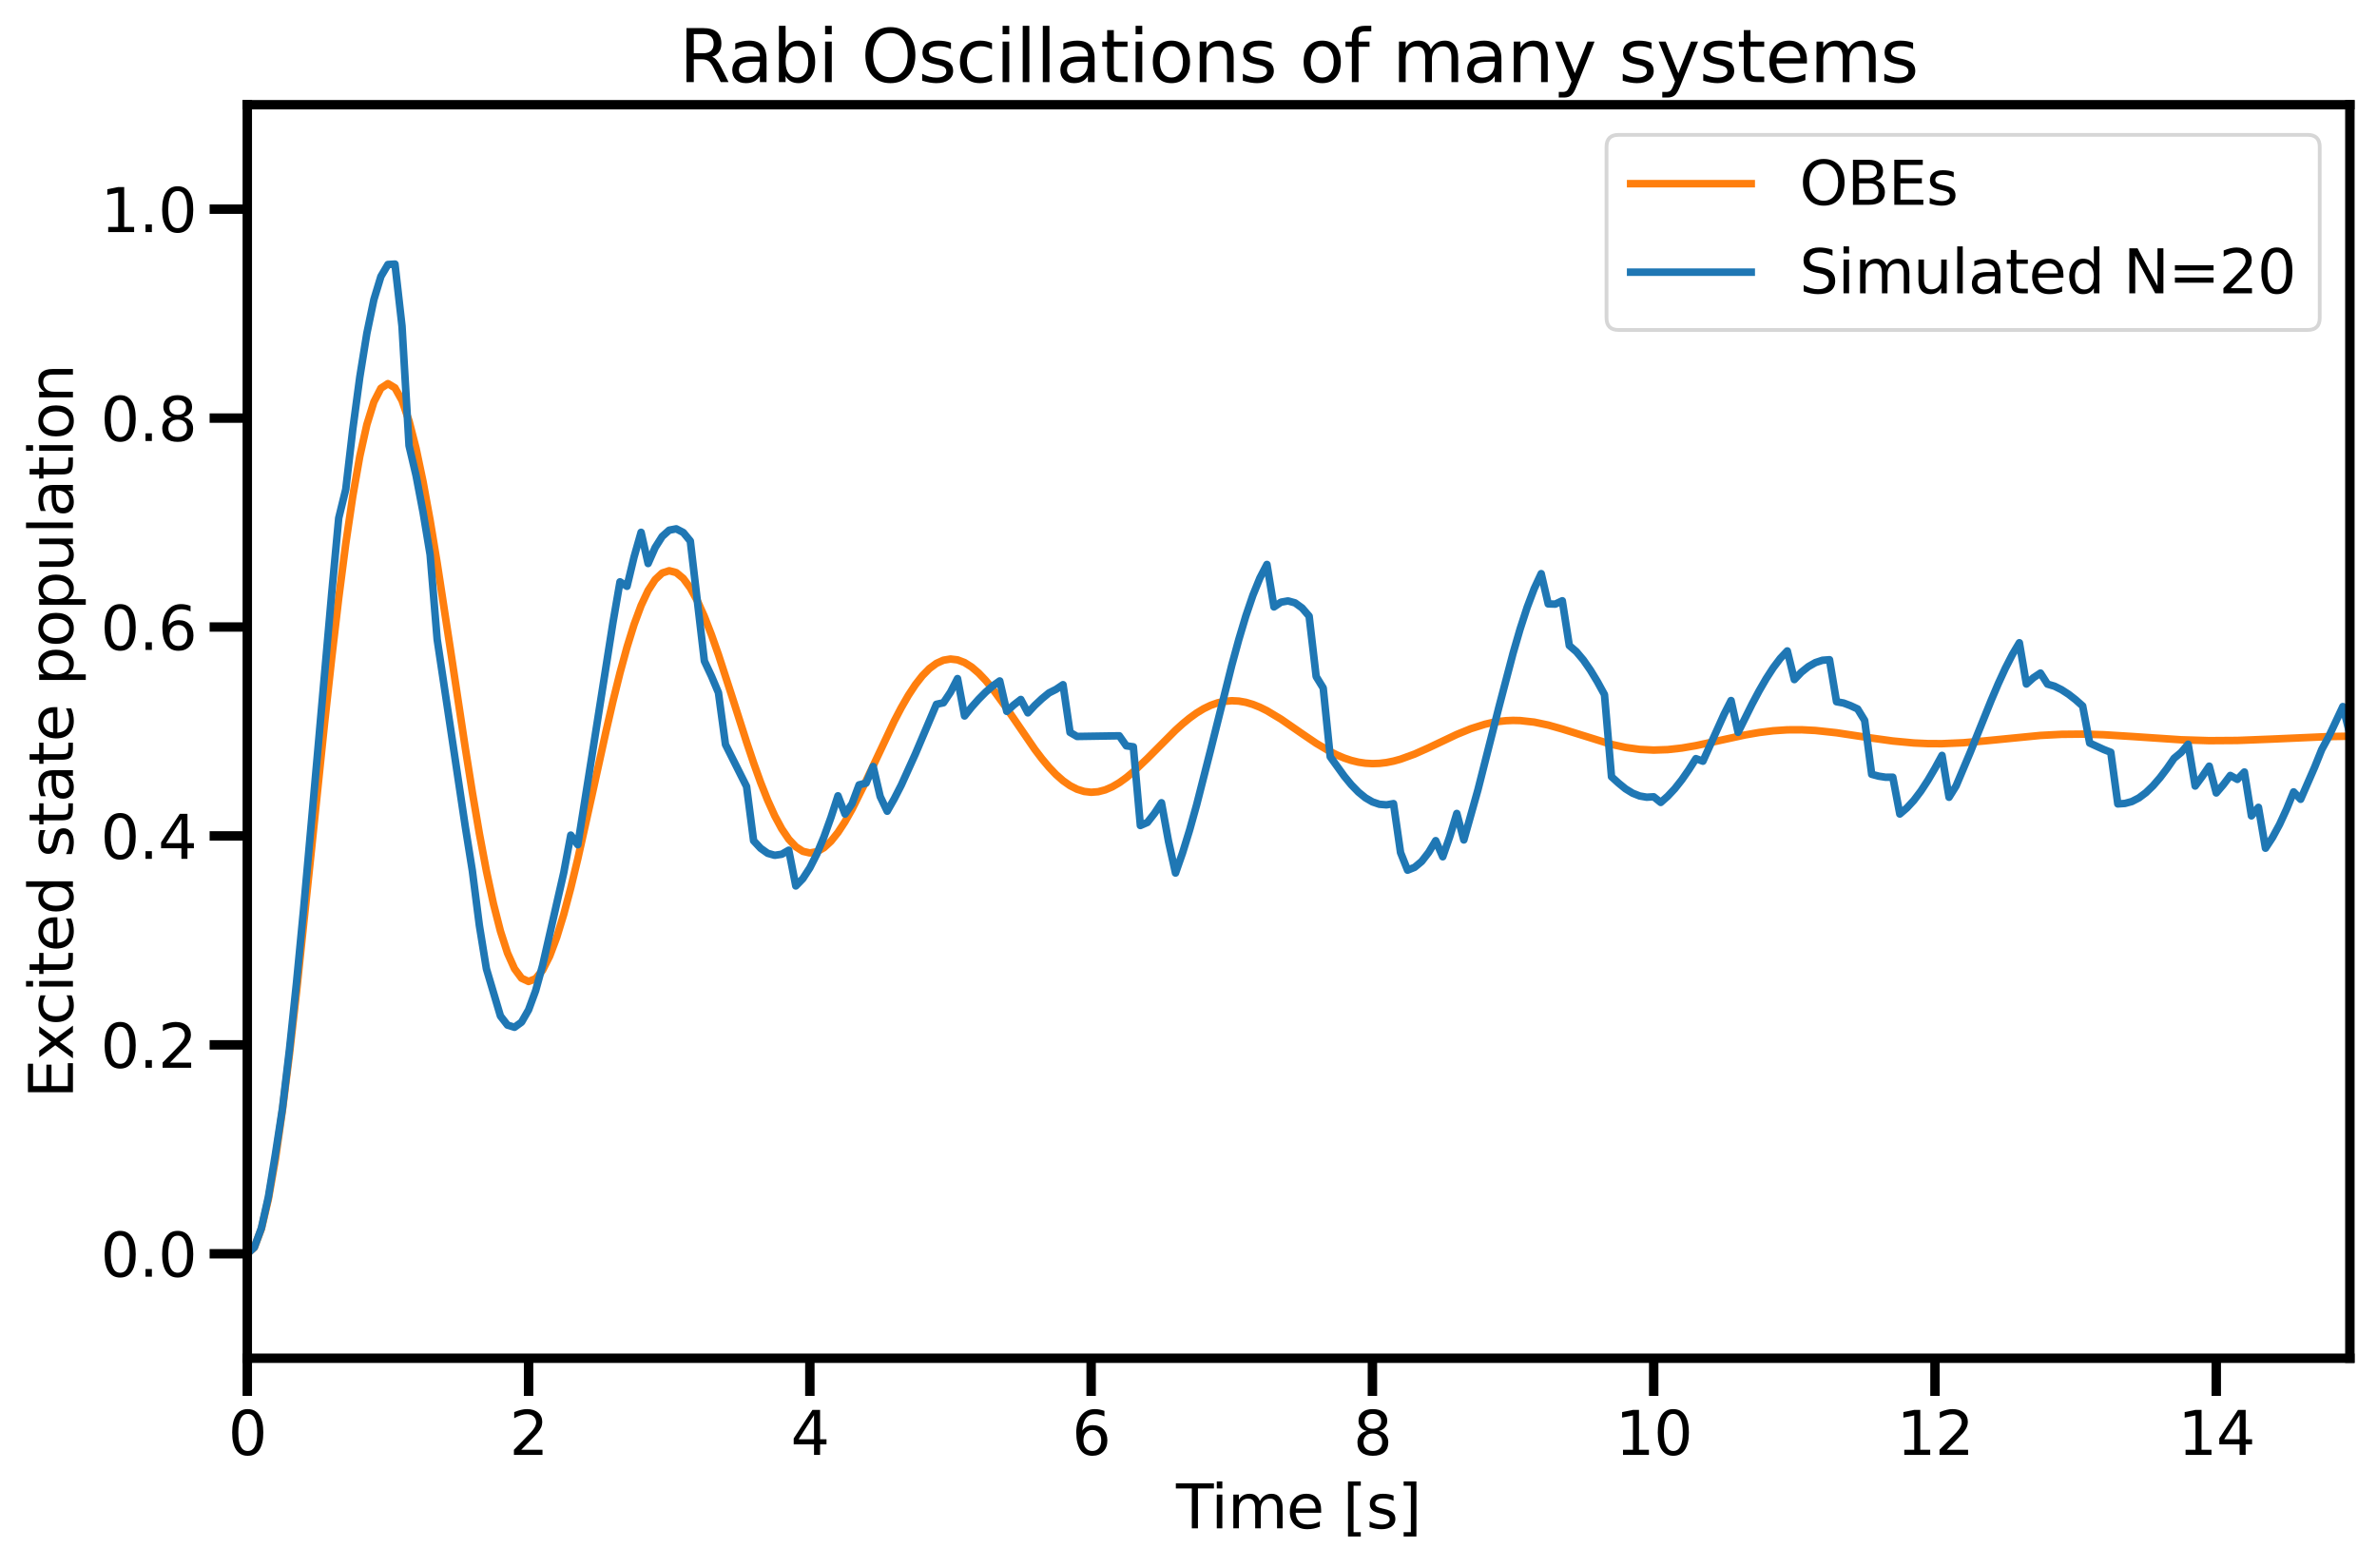 <?xml version="1.0" encoding="utf-8" standalone="no"?>
<!DOCTYPE svg PUBLIC "-//W3C//DTD SVG 1.1//EN"
  "http://www.w3.org/Graphics/SVG/1.1/DTD/svg11.dtd">
<svg xmlns:xlink="http://www.w3.org/1999/xlink" width="630.83pt" height="416.099pt" viewBox="0 0 630.83 416.099" xmlns="http://www.w3.org/2000/svg" version="1.1">
 <defs>
  <style type="text/css">*{stroke-linejoin: round; stroke-linecap: butt}</style>
 </defs>
 <g id="figure_1">
  <g id="patch_1">
   <path d="M 0 416.099 
L 630.83 416.099 
L 630.83 0 
L 0 0 
z
" style="fill: #ffffff"/>
  </g>
  <g id="axes_1">
   <g id="patch_2">
    <path d="M 65.63 360.429 
L 623.63 360.429 
L 623.63 27.789 
L 65.63 27.789 
z
" style="fill: #ffffff"/>
   </g>
   <g id="matplotlib.axis_1">
    <g id="xtick_1">
     <g id="line2d_1">
      <defs>
       <path id="m88493301f0" d="M 0 0 
L 0 10 
" style="stroke: #000000; stroke-width: 2.5"/>
      </defs>
      <g>
       <use xlink:href="#m88493301f0" x="65.63" y="360.429" style="stroke: #000000; stroke-width: 2.5"/>
      </g>
     </g>
     <g id="text_1">
      <!-- 0 -->
      <g transform="translate(60.54 386.087) scale(0.16 -0.16)">
       <defs>
        <path id="DejaVuSans-30" d="M 2034 4250 
Q 1547 4250 1301 3770 
Q 1056 3291 1056 2328 
Q 1056 1369 1301 889 
Q 1547 409 2034 409 
Q 2525 409 2770 889 
Q 3016 1369 3016 2328 
Q 3016 3291 2770 3770 
Q 2525 4250 2034 4250 
z
M 2034 4750 
Q 2819 4750 3233 4129 
Q 3647 3509 3647 2328 
Q 3647 1150 3233 529 
Q 2819 -91 2034 -91 
Q 1250 -91 836 529 
Q 422 1150 422 2328 
Q 422 3509 836 4129 
Q 1250 4750 2034 4750 
z
" transform="scale(0.016)"/>
       </defs>
       <use xlink:href="#DejaVuSans-30"/>
      </g>
     </g>
    </g>
    <g id="xtick_2">
     <g id="line2d_2">
      <g>
       <use xlink:href="#m88493301f0" x="140.279" y="360.429" style="stroke: #000000; stroke-width: 2.5"/>
      </g>
     </g>
     <g id="text_2">
      <!-- 2 -->
      <g transform="translate(135.189 386.087) scale(0.16 -0.16)">
       <defs>
        <path id="DejaVuSans-32" d="M 1228 531 
L 3431 531 
L 3431 0 
L 469 0 
L 469 531 
Q 828 903 1448 1529 
Q 2069 2156 2228 2338 
Q 2531 2678 2651 2914 
Q 2772 3150 2772 3378 
Q 2772 3750 2511 3984 
Q 2250 4219 1831 4219 
Q 1534 4219 1204 4116 
Q 875 4013 500 3803 
L 500 4441 
Q 881 4594 1212 4672 
Q 1544 4750 1819 4750 
Q 2544 4750 2975 4387 
Q 3406 4025 3406 3419 
Q 3406 3131 3298 2873 
Q 3191 2616 2906 2266 
Q 2828 2175 2409 1742 
Q 1991 1309 1228 531 
z
" transform="scale(0.016)"/>
       </defs>
       <use xlink:href="#DejaVuSans-32"/>
      </g>
     </g>
    </g>
    <g id="xtick_3">
     <g id="line2d_3">
      <g>
       <use xlink:href="#m88493301f0" x="214.928" y="360.429" style="stroke: #000000; stroke-width: 2.5"/>
      </g>
     </g>
     <g id="text_3">
      <!-- 4 -->
      <g transform="translate(209.838 386.087) scale(0.16 -0.16)">
       <defs>
        <path id="DejaVuSans-34" d="M 2419 4116 
L 825 1625 
L 2419 1625 
L 2419 4116 
z
M 2253 4666 
L 3047 4666 
L 3047 1625 
L 3713 1625 
L 3713 1100 
L 3047 1100 
L 3047 0 
L 2419 0 
L 2419 1100 
L 313 1100 
L 313 1709 
L 2253 4666 
z
" transform="scale(0.016)"/>
       </defs>
       <use xlink:href="#DejaVuSans-34"/>
      </g>
     </g>
    </g>
    <g id="xtick_4">
     <g id="line2d_4">
      <g>
       <use xlink:href="#m88493301f0" x="289.576" y="360.429" style="stroke: #000000; stroke-width: 2.5"/>
      </g>
     </g>
     <g id="text_4">
      <!-- 6 -->
      <g transform="translate(284.486 386.087) scale(0.16 -0.16)">
       <defs>
        <path id="DejaVuSans-36" d="M 2113 2584 
Q 1688 2584 1439 2293 
Q 1191 2003 1191 1497 
Q 1191 994 1439 701 
Q 1688 409 2113 409 
Q 2538 409 2786 701 
Q 3034 994 3034 1497 
Q 3034 2003 2786 2293 
Q 2538 2584 2113 2584 
z
M 3366 4563 
L 3366 3988 
Q 3128 4100 2886 4159 
Q 2644 4219 2406 4219 
Q 1781 4219 1451 3797 
Q 1122 3375 1075 2522 
Q 1259 2794 1537 2939 
Q 1816 3084 2150 3084 
Q 2853 3084 3261 2657 
Q 3669 2231 3669 1497 
Q 3669 778 3244 343 
Q 2819 -91 2113 -91 
Q 1303 -91 875 529 
Q 447 1150 447 2328 
Q 447 3434 972 4092 
Q 1497 4750 2381 4750 
Q 2619 4750 2861 4703 
Q 3103 4656 3366 4563 
z
" transform="scale(0.016)"/>
       </defs>
       <use xlink:href="#DejaVuSans-36"/>
      </g>
     </g>
    </g>
    <g id="xtick_5">
     <g id="line2d_5">
      <g>
       <use xlink:href="#m88493301f0" x="364.225" y="360.429" style="stroke: #000000; stroke-width: 2.5"/>
      </g>
     </g>
     <g id="text_5">
      <!-- 8 -->
      <g transform="translate(359.135 386.087) scale(0.16 -0.16)">
       <defs>
        <path id="DejaVuSans-38" d="M 2034 2216 
Q 1584 2216 1326 1975 
Q 1069 1734 1069 1313 
Q 1069 891 1326 650 
Q 1584 409 2034 409 
Q 2484 409 2743 651 
Q 3003 894 3003 1313 
Q 3003 1734 2745 1975 
Q 2488 2216 2034 2216 
z
M 1403 2484 
Q 997 2584 770 2862 
Q 544 3141 544 3541 
Q 544 4100 942 4425 
Q 1341 4750 2034 4750 
Q 2731 4750 3128 4425 
Q 3525 4100 3525 3541 
Q 3525 3141 3298 2862 
Q 3072 2584 2669 2484 
Q 3125 2378 3379 2068 
Q 3634 1759 3634 1313 
Q 3634 634 3220 271 
Q 2806 -91 2034 -91 
Q 1263 -91 848 271 
Q 434 634 434 1313 
Q 434 1759 690 2068 
Q 947 2378 1403 2484 
z
M 1172 3481 
Q 1172 3119 1398 2916 
Q 1625 2713 2034 2713 
Q 2441 2713 2670 2916 
Q 2900 3119 2900 3481 
Q 2900 3844 2670 4047 
Q 2441 4250 2034 4250 
Q 1625 4250 1398 4047 
Q 1172 3844 1172 3481 
z
" transform="scale(0.016)"/>
       </defs>
       <use xlink:href="#DejaVuSans-38"/>
      </g>
     </g>
    </g>
    <g id="xtick_6">
     <g id="line2d_6">
      <g>
       <use xlink:href="#m88493301f0" x="438.874" y="360.429" style="stroke: #000000; stroke-width: 2.5"/>
      </g>
     </g>
     <g id="text_6">
      <!-- 10 -->
      <g transform="translate(428.694 386.087) scale(0.16 -0.16)">
       <defs>
        <path id="DejaVuSans-31" d="M 794 531 
L 1825 531 
L 1825 4091 
L 703 3866 
L 703 4441 
L 1819 4666 
L 2450 4666 
L 2450 531 
L 3481 531 
L 3481 0 
L 794 0 
L 794 531 
z
" transform="scale(0.016)"/>
       </defs>
       <use xlink:href="#DejaVuSans-31"/>
       <use xlink:href="#DejaVuSans-30" x="63.623"/>
      </g>
     </g>
    </g>
    <g id="xtick_7">
     <g id="line2d_7">
      <g>
       <use xlink:href="#m88493301f0" x="513.523" y="360.429" style="stroke: #000000; stroke-width: 2.5"/>
      </g>
     </g>
     <g id="text_7">
      <!-- 12 -->
      <g transform="translate(503.343 386.087) scale(0.16 -0.16)">
       <use xlink:href="#DejaVuSans-31"/>
       <use xlink:href="#DejaVuSans-32" x="63.623"/>
      </g>
     </g>
    </g>
    <g id="xtick_8">
     <g id="line2d_8">
      <g>
       <use xlink:href="#m88493301f0" x="588.172" y="360.429" style="stroke: #000000; stroke-width: 2.5"/>
      </g>
     </g>
     <g id="text_8">
      <!-- 14 -->
      <g transform="translate(577.992 386.087) scale(0.16 -0.16)">
       <use xlink:href="#DejaVuSans-31"/>
       <use xlink:href="#DejaVuSans-34" x="63.623"/>
      </g>
     </g>
    </g>
    <g id="text_9">
     <!-- Time [s] -->
     <g transform="translate(312.104 405.572) scale(0.16 -0.16)">
      <defs>
       <path id="DejaVuSans-54" d="M -19 4666 
L 3928 4666 
L 3928 4134 
L 2272 4134 
L 2272 0 
L 1638 0 
L 1638 4134 
L -19 4134 
L -19 4666 
z
" transform="scale(0.016)"/>
       <path id="DejaVuSans-69" d="M 603 3500 
L 1178 3500 
L 1178 0 
L 603 0 
L 603 3500 
z
M 603 4863 
L 1178 4863 
L 1178 4134 
L 603 4134 
L 603 4863 
z
" transform="scale(0.016)"/>
       <path id="DejaVuSans-6d" d="M 3328 2828 
Q 3544 3216 3844 3400 
Q 4144 3584 4550 3584 
Q 5097 3584 5394 3201 
Q 5691 2819 5691 2113 
L 5691 0 
L 5113 0 
L 5113 2094 
Q 5113 2597 4934 2840 
Q 4756 3084 4391 3084 
Q 3944 3084 3684 2787 
Q 3425 2491 3425 1978 
L 3425 0 
L 2847 0 
L 2847 2094 
Q 2847 2600 2669 2842 
Q 2491 3084 2119 3084 
Q 1678 3084 1418 2786 
Q 1159 2488 1159 1978 
L 1159 0 
L 581 0 
L 581 3500 
L 1159 3500 
L 1159 2956 
Q 1356 3278 1631 3431 
Q 1906 3584 2284 3584 
Q 2666 3584 2933 3390 
Q 3200 3197 3328 2828 
z
" transform="scale(0.016)"/>
       <path id="DejaVuSans-65" d="M 3597 1894 
L 3597 1613 
L 953 1613 
Q 991 1019 1311 708 
Q 1631 397 2203 397 
Q 2534 397 2845 478 
Q 3156 559 3463 722 
L 3463 178 
Q 3153 47 2828 -22 
Q 2503 -91 2169 -91 
Q 1331 -91 842 396 
Q 353 884 353 1716 
Q 353 2575 817 3079 
Q 1281 3584 2069 3584 
Q 2775 3584 3186 3129 
Q 3597 2675 3597 1894 
z
M 3022 2063 
Q 3016 2534 2758 2815 
Q 2500 3097 2075 3097 
Q 1594 3097 1305 2825 
Q 1016 2553 972 2059 
L 3022 2063 
z
" transform="scale(0.016)"/>
       <path id="DejaVuSans-20" transform="scale(0.016)"/>
       <path id="DejaVuSans-5b" d="M 550 4863 
L 1875 4863 
L 1875 4416 
L 1125 4416 
L 1125 -397 
L 1875 -397 
L 1875 -844 
L 550 -844 
L 550 4863 
z
" transform="scale(0.016)"/>
       <path id="DejaVuSans-73" d="M 2834 3397 
L 2834 2853 
Q 2591 2978 2328 3040 
Q 2066 3103 1784 3103 
Q 1356 3103 1142 2972 
Q 928 2841 928 2578 
Q 928 2378 1081 2264 
Q 1234 2150 1697 2047 
L 1894 2003 
Q 2506 1872 2764 1633 
Q 3022 1394 3022 966 
Q 3022 478 2636 193 
Q 2250 -91 1575 -91 
Q 1294 -91 989 -36 
Q 684 19 347 128 
L 347 722 
Q 666 556 975 473 
Q 1284 391 1588 391 
Q 1994 391 2212 530 
Q 2431 669 2431 922 
Q 2431 1156 2273 1281 
Q 2116 1406 1581 1522 
L 1381 1569 
Q 847 1681 609 1914 
Q 372 2147 372 2553 
Q 372 3047 722 3315 
Q 1072 3584 1716 3584 
Q 2034 3584 2315 3537 
Q 2597 3491 2834 3397 
z
" transform="scale(0.016)"/>
       <path id="DejaVuSans-5d" d="M 1947 4863 
L 1947 -844 
L 622 -844 
L 622 -397 
L 1369 -397 
L 1369 4416 
L 622 4416 
L 622 4863 
L 1947 4863 
z
" transform="scale(0.016)"/>
      </defs>
      <use xlink:href="#DejaVuSans-54"/>
      <use xlink:href="#DejaVuSans-69" x="57.959"/>
      <use xlink:href="#DejaVuSans-6d" x="85.742"/>
      <use xlink:href="#DejaVuSans-65" x="183.154"/>
      <use xlink:href="#DejaVuSans-20" x="244.678"/>
      <use xlink:href="#DejaVuSans-5b" x="276.465"/>
      <use xlink:href="#DejaVuSans-73" x="315.479"/>
      <use xlink:href="#DejaVuSans-5d" x="367.578"/>
     </g>
    </g>
   </g>
   <g id="matplotlib.axis_2">
    <g id="ytick_1">
     <g id="line2d_9">
      <defs>
       <path id="m999d9632dd" d="M 0 0 
L -10 0 
" style="stroke: #000000; stroke-width: 2.5"/>
      </defs>
      <g>
       <use xlink:href="#m999d9632dd" x="65.63" y="332.709" style="stroke: #000000; stroke-width: 2.5"/>
      </g>
     </g>
     <g id="text_10">
      <!-- 0.0 -->
      <g transform="translate(26.685 338.788) scale(0.16 -0.16)">
       <defs>
        <path id="DejaVuSans-2e" d="M 684 794 
L 1344 794 
L 1344 0 
L 684 0 
L 684 794 
z
" transform="scale(0.016)"/>
       </defs>
       <use xlink:href="#DejaVuSans-30"/>
       <use xlink:href="#DejaVuSans-2e" x="63.623"/>
       <use xlink:href="#DejaVuSans-30" x="95.41"/>
      </g>
     </g>
    </g>
    <g id="ytick_2">
     <g id="line2d_10">
      <g>
       <use xlink:href="#m999d9632dd" x="65.63" y="277.269" style="stroke: #000000; stroke-width: 2.5"/>
      </g>
     </g>
     <g id="text_11">
      <!-- 0.2 -->
      <g transform="translate(26.685 283.348) scale(0.16 -0.16)">
       <use xlink:href="#DejaVuSans-30"/>
       <use xlink:href="#DejaVuSans-2e" x="63.623"/>
       <use xlink:href="#DejaVuSans-32" x="95.41"/>
      </g>
     </g>
    </g>
    <g id="ytick_3">
     <g id="line2d_11">
      <g>
       <use xlink:href="#m999d9632dd" x="65.63" y="221.829" style="stroke: #000000; stroke-width: 2.5"/>
      </g>
     </g>
     <g id="text_12">
      <!-- 0.4 -->
      <g transform="translate(26.685 227.908) scale(0.16 -0.16)">
       <use xlink:href="#DejaVuSans-30"/>
       <use xlink:href="#DejaVuSans-2e" x="63.623"/>
       <use xlink:href="#DejaVuSans-34" x="95.41"/>
      </g>
     </g>
    </g>
    <g id="ytick_4">
     <g id="line2d_12">
      <g>
       <use xlink:href="#m999d9632dd" x="65.63" y="166.389" style="stroke: #000000; stroke-width: 2.5"/>
      </g>
     </g>
     <g id="text_13">
      <!-- 0.6 -->
      <g transform="translate(26.685 172.468) scale(0.16 -0.16)">
       <use xlink:href="#DejaVuSans-30"/>
       <use xlink:href="#DejaVuSans-2e" x="63.623"/>
       <use xlink:href="#DejaVuSans-36" x="95.41"/>
      </g>
     </g>
    </g>
    <g id="ytick_5">
     <g id="line2d_13">
      <g>
       <use xlink:href="#m999d9632dd" x="65.63" y="110.949" style="stroke: #000000; stroke-width: 2.5"/>
      </g>
     </g>
     <g id="text_14">
      <!-- 0.8 -->
      <g transform="translate(26.685 117.028) scale(0.16 -0.16)">
       <use xlink:href="#DejaVuSans-30"/>
       <use xlink:href="#DejaVuSans-2e" x="63.623"/>
       <use xlink:href="#DejaVuSans-38" x="95.41"/>
      </g>
     </g>
    </g>
    <g id="ytick_6">
     <g id="line2d_14">
      <g>
       <use xlink:href="#m999d9632dd" x="65.63" y="55.509" style="stroke: #000000; stroke-width: 2.5"/>
      </g>
     </g>
     <g id="text_15">
      <!-- 1.0 -->
      <g transform="translate(26.685 61.588) scale(0.16 -0.16)">
       <use xlink:href="#DejaVuSans-31"/>
       <use xlink:href="#DejaVuSans-2e" x="63.623"/>
       <use xlink:href="#DejaVuSans-30" x="95.41"/>
      </g>
     </g>
    </g>
    <g id="text_16">
     <!-- Excited state population -->
     <g transform="translate(19.358 291.439) rotate(-90) scale(0.16 -0.16)">
      <defs>
       <path id="DejaVuSans-45" d="M 628 4666 
L 3578 4666 
L 3578 4134 
L 1259 4134 
L 1259 2753 
L 3481 2753 
L 3481 2222 
L 1259 2222 
L 1259 531 
L 3634 531 
L 3634 0 
L 628 0 
L 628 4666 
z
" transform="scale(0.016)"/>
       <path id="DejaVuSans-78" d="M 3513 3500 
L 2247 1797 
L 3578 0 
L 2900 0 
L 1881 1375 
L 863 0 
L 184 0 
L 1544 1831 
L 300 3500 
L 978 3500 
L 1906 2253 
L 2834 3500 
L 3513 3500 
z
" transform="scale(0.016)"/>
       <path id="DejaVuSans-63" d="M 3122 3366 
L 3122 2828 
Q 2878 2963 2633 3030 
Q 2388 3097 2138 3097 
Q 1578 3097 1268 2742 
Q 959 2388 959 1747 
Q 959 1106 1268 751 
Q 1578 397 2138 397 
Q 2388 397 2633 464 
Q 2878 531 3122 666 
L 3122 134 
Q 2881 22 2623 -34 
Q 2366 -91 2075 -91 
Q 1284 -91 818 406 
Q 353 903 353 1747 
Q 353 2603 823 3093 
Q 1294 3584 2113 3584 
Q 2378 3584 2631 3529 
Q 2884 3475 3122 3366 
z
" transform="scale(0.016)"/>
       <path id="DejaVuSans-74" d="M 1172 4494 
L 1172 3500 
L 2356 3500 
L 2356 3053 
L 1172 3053 
L 1172 1153 
Q 1172 725 1289 603 
Q 1406 481 1766 481 
L 2356 481 
L 2356 0 
L 1766 0 
Q 1100 0 847 248 
Q 594 497 594 1153 
L 594 3053 
L 172 3053 
L 172 3500 
L 594 3500 
L 594 4494 
L 1172 4494 
z
" transform="scale(0.016)"/>
       <path id="DejaVuSans-64" d="M 2906 2969 
L 2906 4863 
L 3481 4863 
L 3481 0 
L 2906 0 
L 2906 525 
Q 2725 213 2448 61 
Q 2172 -91 1784 -91 
Q 1150 -91 751 415 
Q 353 922 353 1747 
Q 353 2572 751 3078 
Q 1150 3584 1784 3584 
Q 2172 3584 2448 3432 
Q 2725 3281 2906 2969 
z
M 947 1747 
Q 947 1113 1208 752 
Q 1469 391 1925 391 
Q 2381 391 2643 752 
Q 2906 1113 2906 1747 
Q 2906 2381 2643 2742 
Q 2381 3103 1925 3103 
Q 1469 3103 1208 2742 
Q 947 2381 947 1747 
z
" transform="scale(0.016)"/>
       <path id="DejaVuSans-61" d="M 2194 1759 
Q 1497 1759 1228 1600 
Q 959 1441 959 1056 
Q 959 750 1161 570 
Q 1363 391 1709 391 
Q 2188 391 2477 730 
Q 2766 1069 2766 1631 
L 2766 1759 
L 2194 1759 
z
M 3341 1997 
L 3341 0 
L 2766 0 
L 2766 531 
Q 2569 213 2275 61 
Q 1981 -91 1556 -91 
Q 1019 -91 701 211 
Q 384 513 384 1019 
Q 384 1609 779 1909 
Q 1175 2209 1959 2209 
L 2766 2209 
L 2766 2266 
Q 2766 2663 2505 2880 
Q 2244 3097 1772 3097 
Q 1472 3097 1187 3025 
Q 903 2953 641 2809 
L 641 3341 
Q 956 3463 1253 3523 
Q 1550 3584 1831 3584 
Q 2591 3584 2966 3190 
Q 3341 2797 3341 1997 
z
" transform="scale(0.016)"/>
       <path id="DejaVuSans-70" d="M 1159 525 
L 1159 -1331 
L 581 -1331 
L 581 3500 
L 1159 3500 
L 1159 2969 
Q 1341 3281 1617 3432 
Q 1894 3584 2278 3584 
Q 2916 3584 3314 3078 
Q 3713 2572 3713 1747 
Q 3713 922 3314 415 
Q 2916 -91 2278 -91 
Q 1894 -91 1617 61 
Q 1341 213 1159 525 
z
M 3116 1747 
Q 3116 2381 2855 2742 
Q 2594 3103 2138 3103 
Q 1681 3103 1420 2742 
Q 1159 2381 1159 1747 
Q 1159 1113 1420 752 
Q 1681 391 2138 391 
Q 2594 391 2855 752 
Q 3116 1113 3116 1747 
z
" transform="scale(0.016)"/>
       <path id="DejaVuSans-6f" d="M 1959 3097 
Q 1497 3097 1228 2736 
Q 959 2375 959 1747 
Q 959 1119 1226 758 
Q 1494 397 1959 397 
Q 2419 397 2687 759 
Q 2956 1122 2956 1747 
Q 2956 2369 2687 2733 
Q 2419 3097 1959 3097 
z
M 1959 3584 
Q 2709 3584 3137 3096 
Q 3566 2609 3566 1747 
Q 3566 888 3137 398 
Q 2709 -91 1959 -91 
Q 1206 -91 779 398 
Q 353 888 353 1747 
Q 353 2609 779 3096 
Q 1206 3584 1959 3584 
z
" transform="scale(0.016)"/>
       <path id="DejaVuSans-75" d="M 544 1381 
L 544 3500 
L 1119 3500 
L 1119 1403 
Q 1119 906 1312 657 
Q 1506 409 1894 409 
Q 2359 409 2629 706 
Q 2900 1003 2900 1516 
L 2900 3500 
L 3475 3500 
L 3475 0 
L 2900 0 
L 2900 538 
Q 2691 219 2414 64 
Q 2138 -91 1772 -91 
Q 1169 -91 856 284 
Q 544 659 544 1381 
z
M 1991 3584 
L 1991 3584 
z
" transform="scale(0.016)"/>
       <path id="DejaVuSans-6c" d="M 603 4863 
L 1178 4863 
L 1178 0 
L 603 0 
L 603 4863 
z
" transform="scale(0.016)"/>
       <path id="DejaVuSans-6e" d="M 3513 2113 
L 3513 0 
L 2938 0 
L 2938 2094 
Q 2938 2591 2744 2837 
Q 2550 3084 2163 3084 
Q 1697 3084 1428 2787 
Q 1159 2491 1159 1978 
L 1159 0 
L 581 0 
L 581 3500 
L 1159 3500 
L 1159 2956 
Q 1366 3272 1645 3428 
Q 1925 3584 2291 3584 
Q 2894 3584 3203 3211 
Q 3513 2838 3513 2113 
z
" transform="scale(0.016)"/>
      </defs>
      <use xlink:href="#DejaVuSans-45"/>
      <use xlink:href="#DejaVuSans-78" x="63.184"/>
      <use xlink:href="#DejaVuSans-63" x="120.613"/>
      <use xlink:href="#DejaVuSans-69" x="175.594"/>
      <use xlink:href="#DejaVuSans-74" x="203.377"/>
      <use xlink:href="#DejaVuSans-65" x="242.586"/>
      <use xlink:href="#DejaVuSans-64" x="304.109"/>
      <use xlink:href="#DejaVuSans-20" x="367.586"/>
      <use xlink:href="#DejaVuSans-73" x="399.373"/>
      <use xlink:href="#DejaVuSans-74" x="451.473"/>
      <use xlink:href="#DejaVuSans-61" x="490.682"/>
      <use xlink:href="#DejaVuSans-74" x="551.961"/>
      <use xlink:href="#DejaVuSans-65" x="591.17"/>
      <use xlink:href="#DejaVuSans-20" x="652.693"/>
      <use xlink:href="#DejaVuSans-70" x="684.48"/>
      <use xlink:href="#DejaVuSans-6f" x="747.957"/>
      <use xlink:href="#DejaVuSans-70" x="809.139"/>
      <use xlink:href="#DejaVuSans-75" x="872.615"/>
      <use xlink:href="#DejaVuSans-6c" x="935.994"/>
      <use xlink:href="#DejaVuSans-61" x="963.777"/>
      <use xlink:href="#DejaVuSans-74" x="1025.057"/>
      <use xlink:href="#DejaVuSans-69" x="1064.266"/>
      <use xlink:href="#DejaVuSans-6f" x="1092.049"/>
      <use xlink:href="#DejaVuSans-6e" x="1153.23"/>
     </g>
    </g>
   </g>
   <g id="line2d_15">
    <path d="M 65.63 332.709 
L 67.496 331.024 
L 69.362 326.092 
L 71.229 318.155 
L 73.095 307.516 
L 74.961 294.536 
L 76.827 279.618 
L 78.694 263.199 
L 82.426 227.695 
L 86.158 191.715 
L 88.025 174.648 
L 89.891 158.728 
L 91.757 144.303 
L 93.623 131.669 
L 95.49 121.071 
L 97.356 112.693 
L 99.222 106.659 
L 101.088 103.029 
L 102.954 101.804 
L 104.821 102.925 
L 106.687 106.279 
L 108.553 111.702 
L 110.419 118.984 
L 112.286 127.879 
L 114.152 138.11 
L 116.018 149.377 
L 119.75 173.759 
L 123.483 198.488 
L 125.349 210.224 
L 127.215 221.177 
L 129.082 231.107 
L 130.948 239.808 
L 132.814 247.113 
L 134.68 252.894 
L 136.546 257.066 
L 138.413 259.587 
L 140.279 260.454 
L 142.145 259.709 
L 144.011 257.428 
L 145.877 253.724 
L 147.744 248.739 
L 149.61 242.644 
L 151.476 235.627 
L 153.342 227.895 
L 157.075 211.152 
L 160.807 194.156 
L 162.673 186.085 
L 164.54 178.55 
L 166.406 171.715 
L 168.272 165.722 
L 170.138 160.687 
L 172.005 156.698 
L 173.871 153.813 
L 175.737 152.063 
L 177.603 151.449 
L 179.469 151.944 
L 181.336 153.495 
L 183.202 156.026 
L 185.068 159.437 
L 186.934 163.614 
L 188.801 168.426 
L 190.667 173.732 
L 194.399 185.23 
L 198.132 196.911 
L 199.998 202.461 
L 201.864 207.646 
L 203.73 212.35 
L 205.597 216.477 
L 207.463 219.948 
L 209.329 222.701 
L 211.195 224.695 
L 213.061 225.91 
L 214.928 226.344 
L 216.794 226.015 
L 218.66 224.961 
L 220.526 223.232 
L 222.393 220.897 
L 224.259 218.035 
L 226.125 214.735 
L 229.857 207.214 
L 237.322 191.353 
L 239.189 187.787 
L 241.055 184.549 
L 242.921 181.706 
L 244.787 179.314 
L 246.653 177.415 
L 248.52 176.036 
L 250.386 175.193 
L 252.252 174.886 
L 254.118 175.103 
L 255.985 175.82 
L 257.851 177.001 
L 259.717 178.599 
L 261.583 180.561 
L 263.449 182.824 
L 267.182 187.986 
L 274.647 198.886 
L 276.513 201.34 
L 278.379 203.569 
L 280.245 205.527 
L 282.112 207.175 
L 283.978 208.486 
L 285.844 209.439 
L 287.71 210.024 
L 289.576 210.241 
L 291.443 210.097 
L 293.309 209.61 
L 295.175 208.803 
L 297.041 207.709 
L 298.908 206.365 
L 300.774 204.813 
L 304.506 201.27 
L 311.971 193.779 
L 313.837 192.091 
L 315.704 190.557 
L 317.57 189.208 
L 319.436 188.072 
L 321.302 187.168 
L 323.168 186.509 
L 325.035 186.103 
L 326.901 185.95 
L 328.767 186.045 
L 330.633 186.376 
L 332.5 186.927 
L 334.366 187.675 
L 336.232 188.596 
L 339.964 190.837 
L 345.563 194.707 
L 349.296 197.241 
L 353.028 199.459 
L 354.894 200.387 
L 356.76 201.17 
L 358.627 201.794 
L 360.493 202.25 
L 362.359 202.531 
L 364.225 202.639 
L 366.092 202.576 
L 367.958 202.351 
L 369.824 201.975 
L 371.69 201.463 
L 375.423 200.102 
L 379.155 198.433 
L 386.62 194.894 
L 390.352 193.369 
L 394.085 192.189 
L 395.951 191.759 
L 397.817 191.444 
L 399.684 191.249 
L 401.55 191.173 
L 403.416 191.214 
L 407.148 191.624 
L 410.881 192.407 
L 414.613 193.461 
L 427.677 197.535 
L 431.409 198.347 
L 435.142 198.862 
L 438.874 199.051 
L 442.607 198.92 
L 446.339 198.504 
L 450.071 197.865 
L 455.67 196.657 
L 463.135 195.029 
L 466.867 194.382 
L 470.6 193.92 
L 474.332 193.676 
L 478.065 193.656 
L 481.797 193.846 
L 487.396 194.449 
L 496.727 195.86 
L 502.326 196.634 
L 507.924 197.161 
L 511.657 197.33 
L 515.389 197.345 
L 520.988 197.103 
L 526.587 196.624 
L 541.516 195.157 
L 547.115 194.866 
L 552.714 194.81 
L 558.312 194.975 
L 565.777 195.435 
L 578.841 196.312 
L 586.306 196.544 
L 593.77 196.492 
L 603.102 196.124 
L 618.031 195.463 
L 623.63 195.361 
L 623.63 195.361 
" clip-path="url(#p5278288bf2)" style="fill: none; stroke: #ff7f0e; stroke-width: 2; stroke-linecap: square"/>
   </g>
   <g id="line2d_16">
    <path d="M 65.63 332.709 
L 67.496 331.003 
L 69.362 325.925 
L 71.229 317.603 
L 73.095 306.239 
L 74.961 294.144 
L 76.827 278.433 
L 78.694 260.731 
L 80.56 241.388 
L 84.292 199.715 
L 88.025 157.494 
L 89.891 137.478 
L 91.757 129.86 
L 93.623 113.919 
L 95.49 100.037 
L 97.356 88.472 
L 99.222 79.507 
L 101.088 73.365 
L 102.954 70.196 
L 104.821 70.078 
L 106.687 86.535 
L 108.553 118.246 
L 110.419 126.194 
L 112.286 135.985 
L 114.152 147.208 
L 116.018 169.661 
L 119.75 194.493 
L 123.483 219.372 
L 125.349 231.03 
L 127.215 245.563 
L 129.082 257.067 
L 132.814 269.62 
L 134.68 272.028 
L 136.546 272.603 
L 138.413 271.245 
L 140.279 267.988 
L 142.145 262.911 
L 144.011 256.141 
L 149.61 231.574 
L 151.476 221.613 
L 153.342 224.164 
L 157.075 200.716 
L 162.673 165.197 
L 164.54 154.4 
L 166.406 155.584 
L 168.272 147.811 
L 170.138 141.263 
L 172.005 149.538 
L 173.871 145.306 
L 175.737 142.361 
L 177.603 140.69 
L 179.469 140.334 
L 181.336 141.303 
L 183.202 143.572 
L 186.934 175.417 
L 188.801 179.392 
L 190.667 183.814 
L 192.533 197.562 
L 198.132 208.72 
L 199.998 223.1 
L 201.864 225.106 
L 203.73 226.435 
L 205.597 226.967 
L 207.463 226.691 
L 209.329 225.612 
L 211.195 235.1 
L 213.061 233.173 
L 214.928 230.287 
L 216.794 226.596 
L 218.66 222.104 
L 220.526 216.923 
L 222.393 211.181 
L 224.259 216.021 
L 226.125 213.273 
L 227.991 208.279 
L 229.857 207.811 
L 231.724 203.391 
L 233.59 211.365 
L 235.456 215.269 
L 237.322 211.977 
L 239.189 208.331 
L 242.921 200.086 
L 248.52 186.892 
L 250.386 186.49 
L 252.252 183.687 
L 254.118 180.073 
L 255.985 189.994 
L 257.851 187.651 
L 259.717 185.553 
L 261.583 183.665 
L 263.449 182.034 
L 265.316 180.701 
L 267.182 188.769 
L 269.048 187.063 
L 270.914 185.616 
L 272.781 189.167 
L 274.647 187.164 
L 276.513 185.417 
L 278.379 183.885 
L 280.245 182.943 
L 282.112 181.692 
L 283.978 194.352 
L 285.844 195.433 
L 297.041 195.254 
L 298.908 197.916 
L 300.774 198.178 
L 302.64 219.061 
L 304.506 218.25 
L 306.372 215.863 
L 308.239 213.025 
L 310.105 223.242 
L 311.971 231.675 
L 313.837 226.333 
L 315.704 220.284 
L 317.57 213.59 
L 321.302 198.94 
L 326.901 176.542 
L 328.767 169.701 
L 330.633 163.46 
L 332.5 157.974 
L 334.366 153.378 
L 336.232 149.785 
L 338.098 161.058 
L 339.964 159.794 
L 341.831 159.461 
L 343.697 159.981 
L 345.563 161.341 
L 347.429 163.508 
L 349.296 179.534 
L 351.162 182.568 
L 353.028 200.816 
L 356.76 205.996 
L 358.627 208.264 
L 360.493 210.183 
L 362.359 211.706 
L 364.225 212.797 
L 366.092 213.427 
L 367.958 213.581 
L 369.824 213.256 
L 371.69 226.234 
L 373.556 230.917 
L 375.423 230.161 
L 377.289 228.603 
L 379.155 226.195 
L 381.021 223.082 
L 382.888 227.356 
L 384.754 221.995 
L 386.62 215.865 
L 388.486 222.89 
L 392.219 209.617 
L 397.817 187.562 
L 401.55 173.356 
L 403.416 166.934 
L 405.282 161.182 
L 407.148 156.24 
L 409.015 152.231 
L 410.881 160.256 
L 412.747 160.312 
L 414.613 159.426 
L 416.479 171.31 
L 418.346 172.922 
L 420.212 175.141 
L 422.078 177.828 
L 423.944 180.915 
L 425.811 184.328 
L 427.677 206.124 
L 429.543 207.813 
L 431.409 209.335 
L 433.275 210.483 
L 435.142 211.227 
L 437.008 211.55 
L 438.874 211.443 
L 440.74 212.94 
L 442.607 211.286 
L 444.473 209.295 
L 446.339 206.93 
L 448.205 204.25 
L 450.071 201.319 
L 451.938 201.995 
L 457.536 189.582 
L 459.403 185.9 
L 461.269 194.334 
L 465.001 186.807 
L 466.867 183.31 
L 468.734 180.079 
L 470.6 177.194 
L 472.466 174.725 
L 474.332 172.733 
L 476.199 180.339 
L 478.065 178.379 
L 479.931 176.891 
L 481.797 175.828 
L 483.663 175.214 
L 485.53 175.066 
L 487.396 186.218 
L 489.262 186.563 
L 491.128 187.265 
L 492.995 188.135 
L 494.861 191.182 
L 496.727 205.475 
L 498.593 205.97 
L 500.459 206.257 
L 502.326 206.246 
L 504.192 216.012 
L 506.058 214.406 
L 507.924 212.385 
L 509.791 209.915 
L 511.657 207.055 
L 513.523 203.876 
L 515.389 200.457 
L 517.255 211.569 
L 519.122 208.56 
L 522.854 199.702 
L 528.453 185.803 
L 530.319 181.427 
L 532.185 177.364 
L 534.051 173.714 
L 535.918 170.565 
L 537.784 181.517 
L 539.65 179.846 
L 541.516 178.61 
L 543.383 181.54 
L 545.249 182.094 
L 547.115 183.029 
L 548.981 184.236 
L 550.847 185.687 
L 552.714 187.345 
L 554.58 197.184 
L 558.312 198.897 
L 560.178 199.629 
L 562.045 213.331 
L 563.911 213.209 
L 565.777 212.701 
L 567.643 211.737 
L 569.51 210.338 
L 571.376 208.539 
L 573.242 206.385 
L 575.108 203.929 
L 576.974 201.231 
L 578.841 199.681 
L 580.707 197.495 
L 582.573 208.586 
L 584.439 206.056 
L 586.306 203.316 
L 588.172 210.426 
L 590.038 208.234 
L 591.904 205.779 
L 593.77 206.82 
L 595.637 204.863 
L 597.503 216.501 
L 599.369 214.237 
L 601.235 225.084 
L 603.102 222.234 
L 604.968 218.776 
L 606.834 214.712 
L 608.7 210.14 
L 610.566 212.103 
L 614.299 203.538 
L 616.165 198.895 
L 618.031 195.458 
L 621.764 187.5 
L 623.63 194.763 
L 623.63 194.763 
" clip-path="url(#p5278288bf2)" style="fill: none; stroke: #1f77b4; stroke-width: 2; stroke-linecap: square"/>
   </g>
   <g id="patch_3">
    <path d="M 65.63 360.429 
L 65.63 27.789 
" style="fill: none; stroke: #000000; stroke-width: 2.5; stroke-linejoin: miter; stroke-linecap: square"/>
   </g>
   <g id="patch_4">
    <path d="M 623.63 360.429 
L 623.63 27.789 
" style="fill: none; stroke: #000000; stroke-width: 2.5; stroke-linejoin: miter; stroke-linecap: square"/>
   </g>
   <g id="patch_5">
    <path d="M 65.63 360.429 
L 623.63 360.429 
" style="fill: none; stroke: #000000; stroke-width: 2.5; stroke-linejoin: miter; stroke-linecap: square"/>
   </g>
   <g id="patch_6">
    <path d="M 65.63 27.789 
L 623.63 27.789 
" style="fill: none; stroke: #000000; stroke-width: 2.5; stroke-linejoin: miter; stroke-linecap: square"/>
   </g>
   <g id="text_17">
    <!-- Rabi Oscillations of many systems -->
    <g transform="translate(180.257 21.789) scale(0.192 -0.192)">
     <defs>
      <path id="DejaVuSans-52" d="M 2841 2188 
Q 3044 2119 3236 1894 
Q 3428 1669 3622 1275 
L 4263 0 
L 3584 0 
L 2988 1197 
Q 2756 1666 2539 1819 
Q 2322 1972 1947 1972 
L 1259 1972 
L 1259 0 
L 628 0 
L 628 4666 
L 2053 4666 
Q 2853 4666 3247 4331 
Q 3641 3997 3641 3322 
Q 3641 2881 3436 2590 
Q 3231 2300 2841 2188 
z
M 1259 4147 
L 1259 2491 
L 2053 2491 
Q 2509 2491 2742 2702 
Q 2975 2913 2975 3322 
Q 2975 3731 2742 3939 
Q 2509 4147 2053 4147 
L 1259 4147 
z
" transform="scale(0.016)"/>
      <path id="DejaVuSans-62" d="M 3116 1747 
Q 3116 2381 2855 2742 
Q 2594 3103 2138 3103 
Q 1681 3103 1420 2742 
Q 1159 2381 1159 1747 
Q 1159 1113 1420 752 
Q 1681 391 2138 391 
Q 2594 391 2855 752 
Q 3116 1113 3116 1747 
z
M 1159 2969 
Q 1341 3281 1617 3432 
Q 1894 3584 2278 3584 
Q 2916 3584 3314 3078 
Q 3713 2572 3713 1747 
Q 3713 922 3314 415 
Q 2916 -91 2278 -91 
Q 1894 -91 1617 61 
Q 1341 213 1159 525 
L 1159 0 
L 581 0 
L 581 4863 
L 1159 4863 
L 1159 2969 
z
" transform="scale(0.016)"/>
      <path id="DejaVuSans-4f" d="M 2522 4238 
Q 1834 4238 1429 3725 
Q 1025 3213 1025 2328 
Q 1025 1447 1429 934 
Q 1834 422 2522 422 
Q 3209 422 3611 934 
Q 4013 1447 4013 2328 
Q 4013 3213 3611 3725 
Q 3209 4238 2522 4238 
z
M 2522 4750 
Q 3503 4750 4090 4092 
Q 4678 3434 4678 2328 
Q 4678 1225 4090 567 
Q 3503 -91 2522 -91 
Q 1538 -91 948 565 
Q 359 1222 359 2328 
Q 359 3434 948 4092 
Q 1538 4750 2522 4750 
z
" transform="scale(0.016)"/>
      <path id="DejaVuSans-66" d="M 2375 4863 
L 2375 4384 
L 1825 4384 
Q 1516 4384 1395 4259 
Q 1275 4134 1275 3809 
L 1275 3500 
L 2222 3500 
L 2222 3053 
L 1275 3053 
L 1275 0 
L 697 0 
L 697 3053 
L 147 3053 
L 147 3500 
L 697 3500 
L 697 3744 
Q 697 4328 969 4595 
Q 1241 4863 1831 4863 
L 2375 4863 
z
" transform="scale(0.016)"/>
      <path id="DejaVuSans-79" d="M 2059 -325 
Q 1816 -950 1584 -1140 
Q 1353 -1331 966 -1331 
L 506 -1331 
L 506 -850 
L 844 -850 
Q 1081 -850 1212 -737 
Q 1344 -625 1503 -206 
L 1606 56 
L 191 3500 
L 800 3500 
L 1894 763 
L 2988 3500 
L 3597 3500 
L 2059 -325 
z
" transform="scale(0.016)"/>
     </defs>
     <use xlink:href="#DejaVuSans-52"/>
     <use xlink:href="#DejaVuSans-61" x="67.232"/>
     <use xlink:href="#DejaVuSans-62" x="128.512"/>
     <use xlink:href="#DejaVuSans-69" x="191.988"/>
     <use xlink:href="#DejaVuSans-20" x="219.771"/>
     <use xlink:href="#DejaVuSans-4f" x="251.559"/>
     <use xlink:href="#DejaVuSans-73" x="330.27"/>
     <use xlink:href="#DejaVuSans-63" x="382.369"/>
     <use xlink:href="#DejaVuSans-69" x="437.35"/>
     <use xlink:href="#DejaVuSans-6c" x="465.133"/>
     <use xlink:href="#DejaVuSans-6c" x="492.916"/>
     <use xlink:href="#DejaVuSans-61" x="520.699"/>
     <use xlink:href="#DejaVuSans-74" x="581.979"/>
     <use xlink:href="#DejaVuSans-69" x="621.188"/>
     <use xlink:href="#DejaVuSans-6f" x="648.971"/>
     <use xlink:href="#DejaVuSans-6e" x="710.152"/>
     <use xlink:href="#DejaVuSans-73" x="773.531"/>
     <use xlink:href="#DejaVuSans-20" x="825.631"/>
     <use xlink:href="#DejaVuSans-6f" x="857.418"/>
     <use xlink:href="#DejaVuSans-66" x="918.6"/>
     <use xlink:href="#DejaVuSans-20" x="953.805"/>
     <use xlink:href="#DejaVuSans-6d" x="985.592"/>
     <use xlink:href="#DejaVuSans-61" x="1083.004"/>
     <use xlink:href="#DejaVuSans-6e" x="1144.283"/>
     <use xlink:href="#DejaVuSans-79" x="1207.662"/>
     <use xlink:href="#DejaVuSans-20" x="1266.842"/>
     <use xlink:href="#DejaVuSans-73" x="1298.629"/>
     <use xlink:href="#DejaVuSans-79" x="1350.729"/>
     <use xlink:href="#DejaVuSans-73" x="1409.908"/>
     <use xlink:href="#DejaVuSans-74" x="1462.008"/>
     <use xlink:href="#DejaVuSans-65" x="1501.217"/>
     <use xlink:href="#DejaVuSans-6d" x="1562.74"/>
     <use xlink:href="#DejaVuSans-73" x="1660.152"/>
    </g>
   </g>
   <g id="legend_1">
    <g id="patch_7">
     <path d="M 429.555 87.559 
L 612.43 87.559 
Q 615.63 87.559 615.63 84.359 
L 615.63 38.989 
Q 615.63 35.789 612.43 35.789 
L 429.555 35.789 
Q 426.355 35.789 426.355 38.989 
L 426.355 84.359 
Q 426.355 87.559 429.555 87.559 
z
" style="fill: #ffffff; opacity: 0.8; stroke: #cccccc; stroke-linejoin: miter"/>
    </g>
    <g id="line2d_17">
     <path d="M 432.755 48.746 
L 448.755 48.746 
L 464.755 48.746 
" style="fill: none; stroke: #ff7f0e; stroke-width: 2; stroke-linecap: square"/>
    </g>
    <g id="text_18">
     <!-- OBEs -->
     <g transform="translate(477.555 54.346) scale(0.16 -0.16)">
      <defs>
       <path id="DejaVuSans-42" d="M 1259 2228 
L 1259 519 
L 2272 519 
Q 2781 519 3026 730 
Q 3272 941 3272 1375 
Q 3272 1813 3026 2020 
Q 2781 2228 2272 2228 
L 1259 2228 
z
M 1259 4147 
L 1259 2741 
L 2194 2741 
Q 2656 2741 2882 2914 
Q 3109 3088 3109 3444 
Q 3109 3797 2882 3972 
Q 2656 4147 2194 4147 
L 1259 4147 
z
M 628 4666 
L 2241 4666 
Q 2963 4666 3353 4366 
Q 3744 4066 3744 3513 
Q 3744 3084 3544 2831 
Q 3344 2578 2956 2516 
Q 3422 2416 3680 2098 
Q 3938 1781 3938 1306 
Q 3938 681 3513 340 
Q 3088 0 2303 0 
L 628 0 
L 628 4666 
z
" transform="scale(0.016)"/>
      </defs>
      <use xlink:href="#DejaVuSans-4f"/>
      <use xlink:href="#DejaVuSans-42" x="78.711"/>
      <use xlink:href="#DejaVuSans-45" x="147.314"/>
      <use xlink:href="#DejaVuSans-73" x="210.498"/>
     </g>
    </g>
    <g id="line2d_18">
     <path d="M 432.755 72.231 
L 448.755 72.231 
L 464.755 72.231 
" style="fill: none; stroke: #1f77b4; stroke-width: 2; stroke-linecap: square"/>
    </g>
    <g id="text_19">
     <!-- Simulated N=20 -->
     <g transform="translate(477.555 77.832) scale(0.16 -0.16)">
      <defs>
       <path id="DejaVuSans-53" d="M 3425 4513 
L 3425 3897 
Q 3066 4069 2747 4153 
Q 2428 4238 2131 4238 
Q 1616 4238 1336 4038 
Q 1056 3838 1056 3469 
Q 1056 3159 1242 3001 
Q 1428 2844 1947 2747 
L 2328 2669 
Q 3034 2534 3370 2195 
Q 3706 1856 3706 1288 
Q 3706 609 3251 259 
Q 2797 -91 1919 -91 
Q 1588 -91 1214 -16 
Q 841 59 441 206 
L 441 856 
Q 825 641 1194 531 
Q 1563 422 1919 422 
Q 2459 422 2753 634 
Q 3047 847 3047 1241 
Q 3047 1584 2836 1778 
Q 2625 1972 2144 2069 
L 1759 2144 
Q 1053 2284 737 2584 
Q 422 2884 422 3419 
Q 422 4038 858 4394 
Q 1294 4750 2059 4750 
Q 2388 4750 2728 4690 
Q 3069 4631 3425 4513 
z
" transform="scale(0.016)"/>
       <path id="DejaVuSans-4e" d="M 628 4666 
L 1478 4666 
L 3547 763 
L 3547 4666 
L 4159 4666 
L 4159 0 
L 3309 0 
L 1241 3903 
L 1241 0 
L 628 0 
L 628 4666 
z
" transform="scale(0.016)"/>
       <path id="DejaVuSans-3d" d="M 678 2906 
L 4684 2906 
L 4684 2381 
L 678 2381 
L 678 2906 
z
M 678 1631 
L 4684 1631 
L 4684 1100 
L 678 1100 
L 678 1631 
z
" transform="scale(0.016)"/>
      </defs>
      <use xlink:href="#DejaVuSans-53"/>
      <use xlink:href="#DejaVuSans-69" x="63.477"/>
      <use xlink:href="#DejaVuSans-6d" x="91.26"/>
      <use xlink:href="#DejaVuSans-75" x="188.672"/>
      <use xlink:href="#DejaVuSans-6c" x="252.051"/>
      <use xlink:href="#DejaVuSans-61" x="279.834"/>
      <use xlink:href="#DejaVuSans-74" x="341.113"/>
      <use xlink:href="#DejaVuSans-65" x="380.322"/>
      <use xlink:href="#DejaVuSans-64" x="441.846"/>
      <use xlink:href="#DejaVuSans-20" x="505.322"/>
      <use xlink:href="#DejaVuSans-4e" x="537.109"/>
      <use xlink:href="#DejaVuSans-3d" x="611.914"/>
      <use xlink:href="#DejaVuSans-32" x="695.703"/>
      <use xlink:href="#DejaVuSans-30" x="759.326"/>
     </g>
    </g>
   </g>
  </g>
 </g>
 <defs>
  <clipPath id="p5278288bf2">
   <rect x="65.63" y="27.789" width="558" height="332.64"/>
  </clipPath>
 </defs>
</svg>
